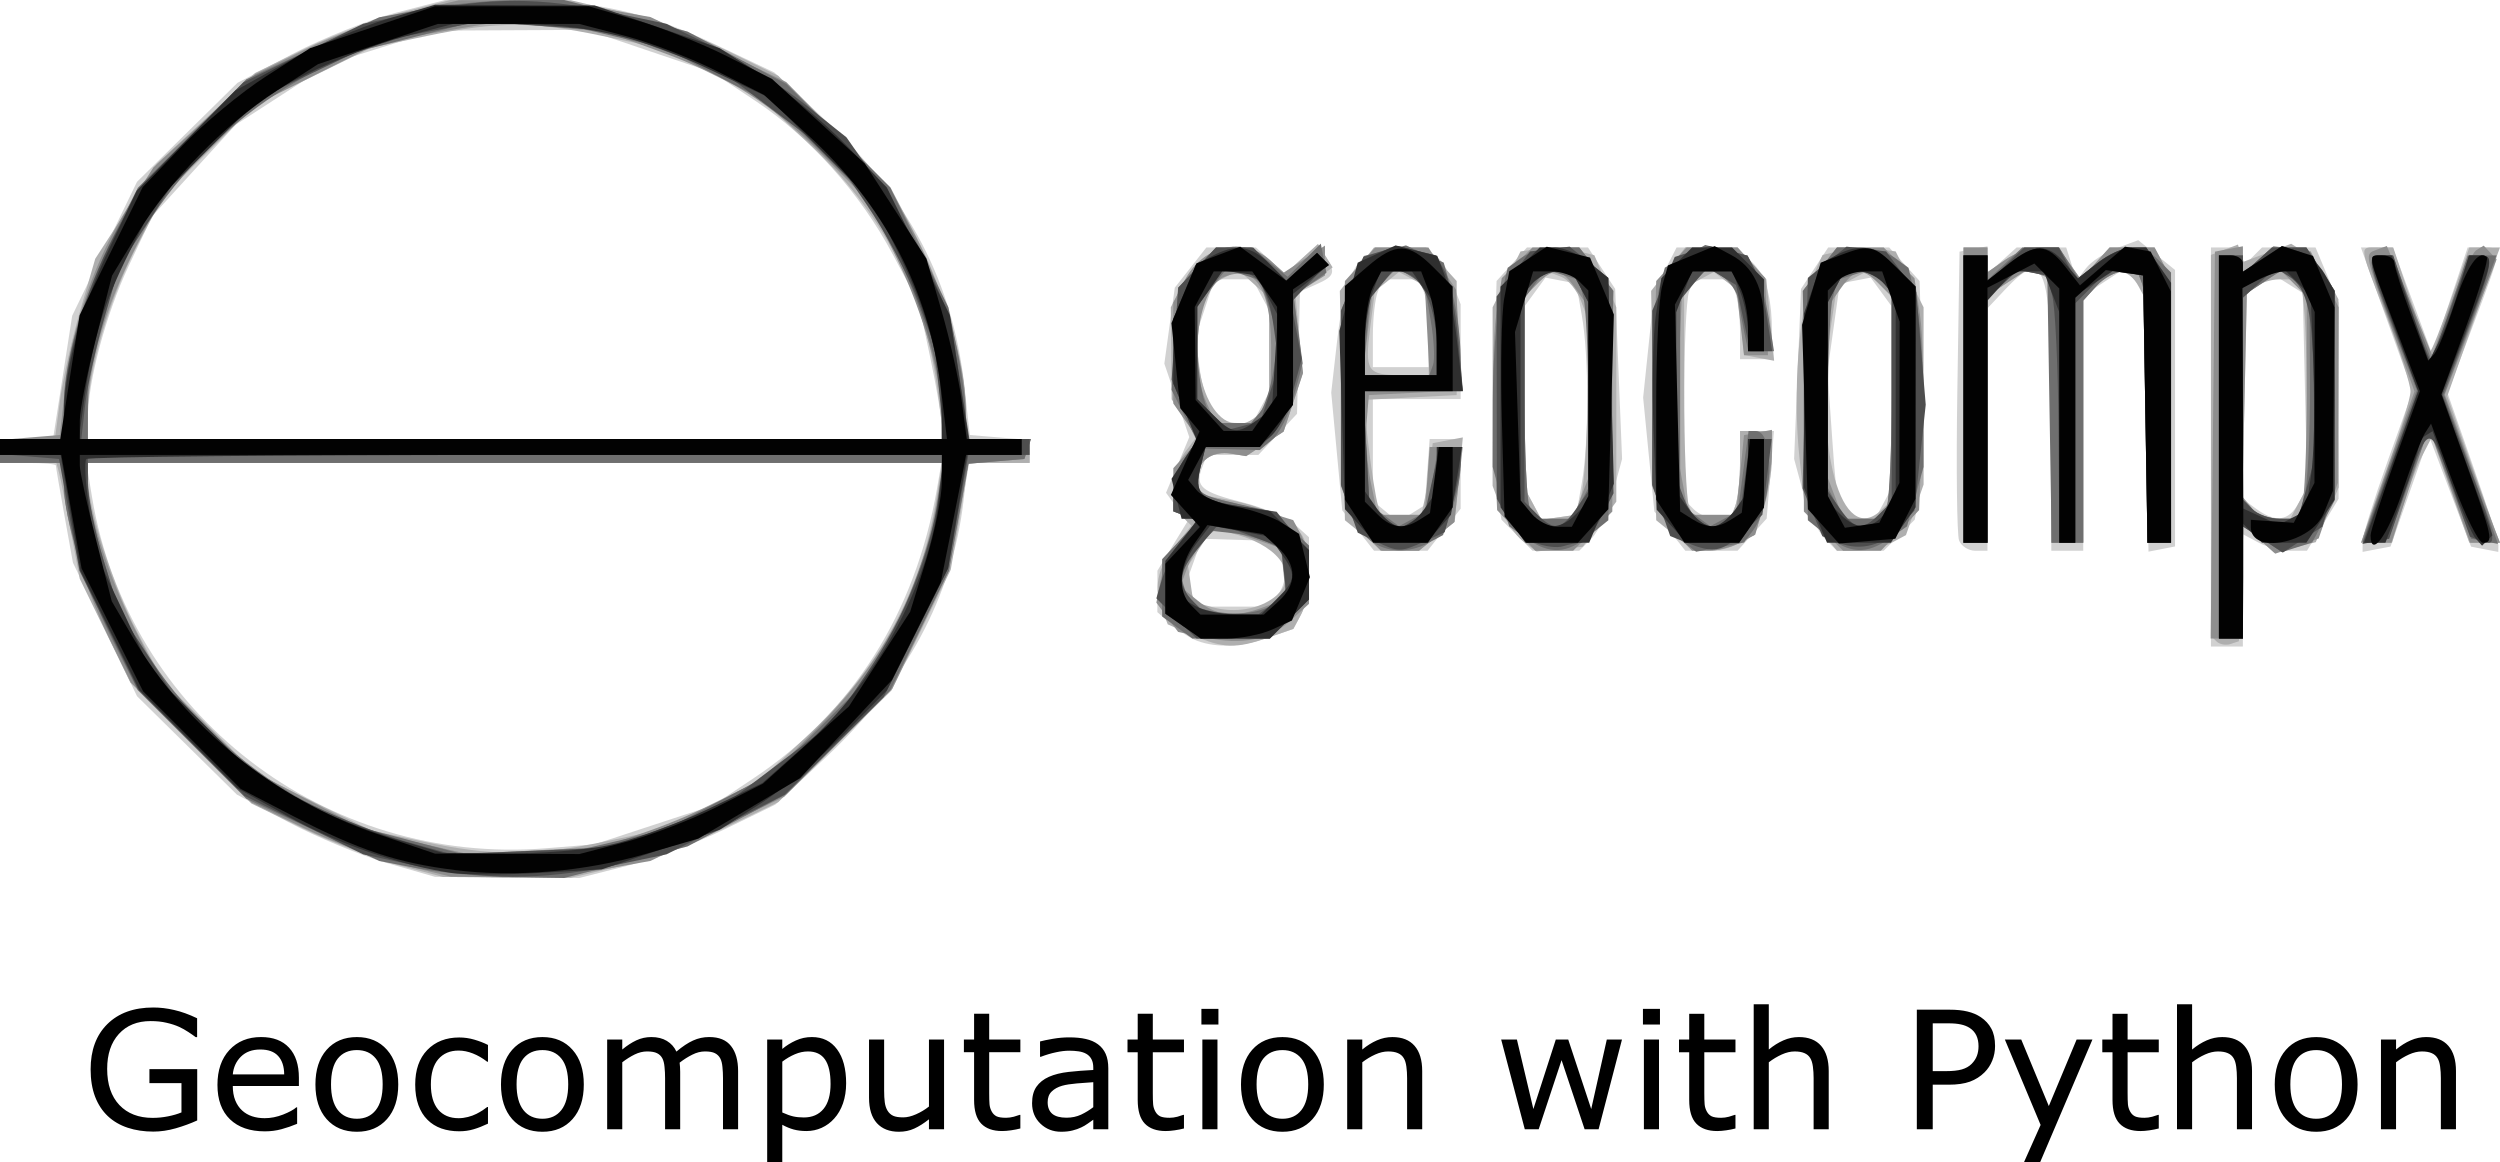 <?xml version="1.0" encoding="UTF-8" standalone="no"?>
<!-- Created with Inkscape (http://www.inkscape.org/) -->

<svg
   version="1.1"
   id="svg1"
   width="313.214"
   height="145.627"
   viewBox="0 0 313.214 145.627"
   sodipodi:docname="geocomp-python.svg"
   inkscape:version="1.3.2 (091e20e, 2023-11-25)"
   xmlns:inkscape="http://www.inkscape.org/namespaces/inkscape"
   xmlns:sodipodi="http://sodipodi.sourceforge.net/DTD/sodipodi-0.dtd"
   xmlns="http://www.w3.org/2000/svg"
   xmlns:svg="http://www.w3.org/2000/svg">
  <defs
     id="defs1" />
  <sodipodi:namedview
     id="namedview1"
     pagecolor="#ffffff"
     bordercolor="#666666"
     borderopacity="1.0"
     inkscape:showpageshadow="2"
     inkscape:pageopacity="0.0"
     inkscape:pagecheckerboard="0"
     inkscape:deskcolor="#d1d1d1"
     inkscape:zoom="1.4275405"
     inkscape:cx="151.30919"
     inkscape:cy="54.989684"
     inkscape:window-width="1184"
     inkscape:window-height="788"
     inkscape:window-x="797"
     inkscape:window-y="688"
     inkscape:window-maximized="0"
     inkscape:current-layer="g1" />
  <g
     inkscape:groupmode="layer"
     inkscape:label="Image"
     id="g1">
    <g
       id="g26">
      <path
         style="fill:#d1d1d1"
         d="m 48.5,108.13 c -3.3,-0.95 -8.885,-3.269 -12.412,-5.154 L 29.676,99.549 23.42,93.384 17.163,87.22 13.151,78.86 9.138,70.5 8.069,64.566 C 7.481,61.303 7,58.49 7,58.316 7,58.142 5.425,58 3.5,58 H 0 V 56.5 55 h 3.321 3.321 l 1.2,-7.72 1.2,-7.72 4.061,-8.39 4.061,-8.39 6.293,-6.2 6.293,-6.2 6.876,-3.605 C 40.406,4.793 46.265,2.457 49.644,1.585 L 55.789,0 h 8.056 c 10.503,0 17.019,1.418 25.912,5.638 l 7.257,3.444 6.416,6.002 c 10.467,9.791 15.964,20.336 17.403,33.38 L 121.5,54.5 l 3.75,0.31 3.75,0.31 V 56.56 58 h -3.861 -3.861 l -0.573,4.836 c -1.408,11.886 -7.196,22.651 -17.218,32.027 l -6.359,5.949 -6.314,3.073 c -3.473,1.69 -8.996,3.757 -12.274,4.594 L 72.58,110 63.54,109.929 54.5,109.858 Z m 33.391,-4.781 7.391,-2.43 5.109,-3.399 C 106.794,89.267 114.674,76.837 117.385,61.25 L 117.95,58 H 64.387 10.824 l 0.702,4.25 C 16.014,89.421 40.749,108.531 68.5,106.268 l 6,-0.489 z M 117.983,53.25 c -0.01,-0.963 -0.663,-4.796 -1.452,-8.52 l -1.435,-6.77 -3.249,-6.095 C 107.747,24.172 101.493,17.186 94.628,12.629 L 89.283,9.081 81.391,6.412 73.5,3.742 64,3.79 54.5,3.839 47.928,5.905 41.356,7.97 35.428,11.81 29.5,15.649 24.276,21.376 19.053,27.103 16.131,33.302 C 13.235,39.447 11,47.831 11,52.549 V 55 H 64.5 118 Z M 150,80.291 c -0.825,-0.303 -2.288,-1.238 -3.25,-2.076 l -1.75,-1.524 0.004,-2.595 0.004,-2.595 1.869,-3.064 1.869,-3.064 -1.33,-1.819 -1.33,-1.819 1.457,-3.486 1.457,-3.486 -1.562,-4.602 -1.562,-4.602 0.655,-4.76 0.655,-4.76 1.981,-2.519 L 151.145,31 h 3.099 3.099 l 1.829,1.655 1.829,1.655 2.061,-1.865 2.061,-1.865 0.924,1.46 c 1.332,2.106 1.195,2.547 -1.114,3.578 l -2.069,0.923 -0.181,7.651 L 162.5,51.843 160.076,54.421 157.651,57 h -3.219 -3.219 l -0.61,1.59 c -0.909,2.368 -0.114,3.044 5.129,4.362 2.622,0.659 5.554,1.909 6.517,2.778 l 1.75,1.58 v 3.911 c 0,2.151 -0.441,4.734 -0.979,5.74 l -0.979,1.829 -3.17,1.105 C 155.517,81.064 152.474,81.2 150,80.291 Z M 159.8,74.8 c 1.649,-1.649 1.504,-4.303 -0.318,-5.815 l -1.518,-1.26 -3.687,-0.112 -3.687,-0.112 -0.947,2.633 -0.947,2.633 0.621,1.617 L 149.937,76 H 154.269 158.6 Z M 157.965,51.066 159,49.131 V 44 38.869 L 157.965,36.934 156.93,35 h -2.387 -2.387 l -1.194,3.617 -1.194,3.617 0.526,3.923 C 150.907,50.727 152.499,53 155.087,53 h 1.842 z M 277,56 V 31 h 2 2 v 1.2 1.2 l 1.2,-1.2 1.2,-1.2 h 3.351 3.351 l 1.449,3.468 L 293,37.936 292.996,50.218 292.992,62.5 291.01,65.75 289.029,69 h -2.08 c -1.144,0 -2.951,-0.466 -4.015,-1.035 L 281,66.93 V 73.965 81 h -2 -2 z m 10.996,7.008 1.066,-1.992 L 288.781,48.865 288.5,36.714 286.75,35.612 285,34.51 l -1.75,1.102 -1.75,1.102 -0.282,12.883 -0.282,12.883 1.723,1.26 c 2.449,1.791 4.108,1.564 5.336,-0.732 z m -117.841,3.462 -1.99,-2.53 -0.691,-7.378 -0.691,-7.378 0.723,-6.342 c 1.084,-9.502 2.647,-11.811 7.994,-11.811 3.846,0 5.126,0.856 6.437,4.305 L 183,38.13 V 44.065 50 h -5.5 -5.5 v 6.378 6.378 l 1.584,1.314 1.584,1.314 1.666,-1.044 L 178.5,63.296 178.808,59.148 179.115,55 H 181.058 183 v 4.365 4.365 L 180.927,66.365 178.855,69 H 175.5 172.145 Z M 179,42.082 c 0,-2.155 -0.273,-4.63 -0.607,-5.5 L 177.786,35 H 175.5 173.214 l -0.607,1.582 C 172.273,37.452 172,39.927 172,42.082 V 46 h 3.5 3.5 z m 11.056,24.974 -1.944,-1.944 -0.645,-3.437 c -0.355,-1.89 -0.492,-8.619 -0.306,-14.954 L 187.5,35.204 189.405,33.102 191.31,31 h 3.822 3.822 l 1.702,2.598 1.702,2.598 0.433,10.652 0.433,10.652 -1.139,4.205 c -0.626,2.313 -1.834,4.9 -2.684,5.75 L 197.857,69 H 194.929 192 Z M 198.179,60.5 c 0.907,-5.14 0.906,-15.871 -0.002,-20.989 l -0.708,-3.989 -1.919,-0.37 -1.919,-0.37 -1.316,1.8 -1.316,1.8 v 11.375 11.375 l 1.068,1.995 1.068,1.995 2.169,-0.311 L 197.473,64.5 Z m 11.026,6.034 -1.94,-2.466 -0.702,-7.126 -0.702,-7.126 0.695,-6.657 0.695,-6.657 1.4,-2.75 1.4,-2.75 3.724,0.015 C 219.642,31.039 222,34.064 222,41.565 V 45 h -2 -2 v -3.418 c 0,-1.88 -0.273,-4.13 -0.607,-5 L 216.786,35 H 214.5 212.214 l -0.607,1.582 C 211.273,37.452 211,43.662 211,50.382 V 62.6 l 1.2,1.2 c 0.66,0.66 1.962,1.2 2.893,1.2 h 1.693 l 0.607,-1.582 C 217.727,62.548 218,60.073 218,57.918 V 54 h 2.124 2.124 l -0.455,5.485 -0.455,5.485 -1.824,2.015 L 217.69,69 h -3.272 -3.272 z m 19.393,0.921 c -0.85,-0.85 -2.057,-3.437 -2.684,-5.75 L 224.776,57.5 225.209,46.848 225.641,36.196 227.344,33.598 229.046,31 h 3.822 3.822 l 1.905,2.102 1.905,2.102 0.339,11.517 c 0.186,6.334 0.049,13.064 -0.306,14.954 l -0.645,3.437 -1.944,1.944 L 236,69 h -2.929 -2.929 z M 235.965,63.066 237,61.131 V 49.757 38.382 l -1.316,-1.8 -1.316,-1.8 -1.934,0.372 -1.934,0.372 -0.77,5.487 -0.77,5.487 0.589,8.457 C 230.215,64.515 230.382,65 233.024,65 h 1.906 z m 9.479,4.649 c -0.271,-0.707 -0.37,-9.139 -0.219,-18.737 L 245.5,31.526 l 1.75,-0.336 1.75,-0.336 v 1.728 1.728 L 250.829,32.655 252.657,31 h 3.104 3.104 l 0.657,2.069 0.657,2.069 1.161,-1.524 c 0.638,-0.838 2.374,-1.974 3.856,-2.524 l 2.695,-1 2.305,1.865 2.305,1.865 V 51.142 68.464 l -1.663,0.325 -1.663,0.325 -0.337,-16.509 -0.337,-16.509 -1.199,-1.197 -1.199,-1.197 L 263.551,35.374 261,37.046 V 53.023 69 h -2 -2 V 53.082 c 0,-20.048 -0.741,-22.18 -5.826,-16.767 L 249,38.629 V 53.814 69 h -1.531 c -0.842,0 -1.753,-0.578 -2.025,-1.285 z M 296,67.843 c 0,-0.717 1.411,-5.248 3.135,-10.069 l 3.135,-8.765 -2.796,-7.754 C 297.938,36.989 296.479,32.938 296.233,32.25 L 295.786,31 h 1.993 1.993 l 2.471,6.684 2.471,6.684 2.224,-6.684 L 309.163,31 h 1.918 c 2.468,0 2.48,-0.087 -1.26,9.822 l -3.179,8.422 3.193,9.128 c 1.756,5.02 3.187,9.498 3.179,9.951 L 313,69.147 l -1.706,-0.329 -1.706,-0.329 -2.622,-6.898 -2.622,-6.898 -2.422,6.892 -2.422,6.892 -1.75,0.334 -1.75,0.334 z"
         id="path32" />
      <path
         style="fill:#afafaf"
         d="m 50,108.417 c -3.025,-0.798 -8.425,-2.867 -12,-4.598 L 31.5,100.672 23.914,93.086 16.328,85.5 13.157,79 9.987,72.5 8.863,66.5 C 8.245,63.2 7.587,59.938 7.401,59.25 L 7.063,58 H 3.531 0 V 56.5 55 H 3.439 6.877 L 7.506,50.25 C 7.852,47.638 8.989,42.556 10.033,38.958 L 11.931,32.417 15.794,26.458 19.657,20.5 25.806,14.824 31.954,9.148 38.227,6.096 C 41.677,4.417 47.182,2.359 50.46,1.522 L 56.42,0 63.96,0.015 71.5,0.03 77.947,1.549 c 3.546,0.836 9.396,2.965 13,4.732 L 97.5,9.494 104.54,16.497 111.58,23.5 114.759,29.581 C 118.364,36.479 121,45.613 121,51.21 V 55 h 4 4 v 1.5 1.5 h -3.797 -3.797 l -1.146,6.693 -1.146,6.693 -3.709,7.557 -3.709,7.557 -7.098,7 -7.098,7 -6.755,3.263 c -3.715,1.795 -9.565,3.925 -13,4.735 L 71.5,109.97 l -8,-0.051 -8,-0.051 z m 25.5,-2.928 7,-1.476 6.273,-3.08 6.273,-3.08 5.891,-5.454 C 110.154,83.865 115.511,74.029 117.357,62.25 L 118.024,58 H 64.512 11 v 1.79 c 0,3.797 3.202,13.809 6.238,19.506 l 3.176,5.958 5.843,5.843 5.843,5.843 7.2,3.549 7.2,3.549 6.5,1.401 c 8.516,1.836 13.972,1.848 22.5,0.049 z M 117.533,49.417 C 115.954,36.78 110.633,26.579 100.936,17.601 L 95.046,12.148 88.773,9.067 82.5,5.987 75.5,4.511 C 66.706,2.656 62.308,2.655 53.5,4.504 l -7,1.47 -7.186,3.536 -7.186,3.536 -5.814,5.738 L 20.5,24.522 17.281,30.592 C 13.771,37.213 11,46.528 11,51.71 V 55 h 53.615 53.615 z m 31.867,30.155 -3.1,-1.35 -0.65,-1.693 c -1.129,-2.943 -0.714,-5.177 1.479,-7.966 l 2.129,-2.706 -1.129,-1.129 c -1.548,-1.548 -1.363,-5.835 0.349,-8.096 l 1.414,-1.867 -1.551,-2.367 -1.551,-2.367 -0.053,-5.766 -0.053,-5.766 1.62,-3.129 c 2.404,-4.642 7.366,-5.883 10.865,-2.716 L 161,34.31 l 2.061,-1.865 2.061,-1.865 0.92,1.46 0.92,1.46 -2.336,1.728 -2.336,1.728 0.471,4.905 0.471,4.905 -1.205,3.652 -1.205,3.652 -2.348,1.538 -2.348,1.538 -1.813,-0.299 C 151.804,56.435 150,57.759 150,60.014 v 1.896 l 3.75,0.679 c 4.88,0.884 8.85,2.927 9.629,4.956 0.934,2.434 0.747,7.351 -0.358,9.416 l -0.979,1.829 -3.17,1.105 c -4.026,1.403 -5.633,1.349 -9.472,-0.323 z M 159.75,74.755 c 3.08,-2.464 0.854,-6.148 -4.672,-7.733 l -3.116,-0.894 -1.558,2.378 -1.558,2.378 0.327,2.267 0.327,2.267 2.5,0.681 c 2.738,0.745 5.804,0.214 7.75,-1.343 z M 157.8,51.8 159,50.6 v -6.645 -6.645 l -1.917,-1.735 -1.917,-1.735 -2.04,1.092 -2.04,1.092 -0.665,3.544 C 148.715,48.664 153.313,56.287 157.8,51.8 Z M 277.688,80.354 277,79.667 V 55.802 31.937 l 1.69,-0.649 1.69,-0.649 0.358,1.075 0.358,1.075 2.977,-1.124 2.977,-1.124 1.725,1.077 c 0.949,0.592 2.28,2.158 2.96,3.479 l 1.235,2.402 0.015,11.782 0.015,11.782 -1.434,3.432 -1.434,3.432 -2.606,0.654 -2.606,0.654 -1.914,-1.732 -1.914,-1.732 -0.296,7.283 -0.296,7.283 -1.062,0.351 c -0.584,0.193 -1.372,0.041 -1.75,-0.337 z M 287.965,63.066 289,61.131 V 49.648 c 0,-6.316 -0.273,-12.196 -0.607,-13.066 L 287.786,35 h -2.193 C 284.387,35 282.86,35.54 282.2,36.2 L 281,37.4 V 50 62.6 l 1.2,1.2 c 0.66,0.66 1.994,1.2 2.965,1.2 h 1.765 z M 170.861,67.091 168.5,65.181 168.18,50.815 167.86,36.448 170.002,33.724 172.145,31 h 3.272 3.272 l 1.905,2.104 1.905,2.104 V 42.354 49.5 l -5.859,0.303 -5.859,0.303 0.668,5.697 c 0.367,3.133 0.897,6.484 1.176,7.447 l 0.508,1.75 h 2.414 2.414 l 0.489,-2.25 c 0.269,-1.238 0.615,-3.37 0.769,-4.74 l 0.28,-2.49 1.887,-0.36 1.887,-0.36 -0.508,5.286 -0.508,5.286 -2.24,1.814 L 177.778,69 H 175.5 173.222 Z M 179,41.535 v -5.465 l -1.862,-0.996 -1.862,-0.996 -1.517,1.211 L 172.242,36.5 171.658,41.12 C 170.971,46.558 171.272,47 175.667,47 H 179 Z m 11.795,26.259 c -0.938,-0.712 -2.175,-2.561 -2.75,-4.109 L 187,60.87 187.002,49.685 187.003,38.5 188.752,35 190.5,31.5 l 2.352,-0.333 c 1.293,-0.183 3.374,-0.076 4.623,0.237 l 2.272,0.57 1.377,3.263 L 202.5,38.5 V 50.677 62.854 L 200.401,65.677 198.302,68.5 195.401,68.794 192.5,69.088 Z M 198.109,62 c 0.38,-1.375 0.736,-6.858 0.791,-12.185 L 199,40.13 198.077,37.701 c -0.508,-1.336 -1.62,-2.696 -2.471,-3.023 l -1.548,-0.594 -1.529,1.529 L 191,37.143 V 49.137 61.131 l 1.068,1.995 1.068,1.995 2.141,-0.311 L 197.418,64.5 Z M 209.861,67.091 207.5,65.181 207.18,50.815 206.86,36.448 209.002,33.724 211.145,31 h 3.272 3.272 l 1.801,1.99 1.801,1.99 0.491,5.11 0.491,5.11 -1.887,-0.358 L 218.5,44.483 218.199,40.492 217.898,36.5 216.311,35.289 214.724,34.077 212.862,35.074 211,36.07 v 12.883 c 0,7.086 0.273,13.595 0.607,14.465 L 212.214,65 h 2.286 2.286 l 0.607,-1.582 C 217.727,62.548 218,60.073 218,57.918 V 54 h 2 2 v 3.351 c 0,1.843 -0.497,4.777 -1.105,6.521 l -1.105,3.17 -1.829,0.979 c -2.784,1.49 -5.491,1.179 -8.1,-0.93 z m 18.287,-0.63 -1.997,-2.539 -0.708,-6.611 c -0.854,-7.972 -0.058,-18.868 1.652,-22.621 l 1.248,-2.738 2.227,-0.559 c 1.225,-0.307 3.285,-0.409 4.579,-0.226 L 237.5,31.5 l 1.748,3.5 1.748,3.5 0.002,11.101 0.002,11.101 -1.105,3.17 -1.105,3.17 -1.829,0.979 C 235.955,68.559 234.01,69 232.638,69 h -2.493 z M 235.8,63.8 237,62.6 V 49.871 37.143 l -1.569,-1.569 -1.569,-1.569 -1.87,1.001 -1.87,1.001 -0.681,4.542 C 227.135,55.925 230.687,68.913 235.8,63.8 Z M 246,49.5 V 31 h 1.5 1.5 v 1.557 1.557 l 2.223,-1.557 C 252.445,31.701 254.444,31 255.666,31 h 2.221 l 1.401,2.001 1.401,2.001 1.81,-2.001 L 264.31,31 h 2.81 2.81 l 1.035,1.934 L 272,34.869 V 51.434 68 H 270.5 269 V 52.934 37.869 l -1.035,-1.934 c -1.299,-2.428 -3.175,-2.465 -5.31,-0.106 L 261,37.657 V 52.829 68 h -2 -2 V 51.469 34.937 l -1.508,-0.579 -1.508,-0.579 -2.492,1.633 L 249,37.046 V 52.523 68 h -1.5 -1.5 z m 50,18.029 c 0,-0.259 1.35,-4.17 3,-8.691 1.65,-4.521 3,-8.932 3,-9.802 0,-0.87 -1.35,-5.087 -3,-9.372 C 295.448,30.438 295.518,31 297.918,31 h 1.918 L 302,37.5 c 1.19,3.575 2.302,6.5 2.472,6.5 0.17,0 1.341,-2.925 2.603,-6.5 l 2.295,-6.5 h 1.922 1.922 l -0.462,1.25 c -0.254,0.688 -1.74,4.88 -3.301,9.317 l -2.84,8.067 2.746,7.735 c 1.51,4.254 2.996,8.386 3.301,9.183 L 313.214,68 h -1.922 -1.922 l -2.34,-6.628 -2.34,-6.628 -1.237,2.378 C 302.772,58.43 301.646,61.413 300.949,63.75 L 299.683,68 h -1.842 C 296.829,68 296,67.788 296,67.529 Z"
         id="path31" />
      <path
         style="fill:#8e8e8e"
         d="m 50.601,108.406 c -3.244,-0.785 -8.869,-2.877 -12.5,-4.65 L 31.5,100.534 23.943,93.017 16.387,85.5 13.634,79.869 C 10.576,73.612 8.03,64.956 8.012,60.75 L 8,58 H 4 0 V 56.56 55.121 L 3.75,54.81 7.5,54.5 8.166,48.464 C 9.011,40.809 12.031,32.186 16.074,25.885 l 3.156,-4.918 6.374,-5.84 6.374,-5.84 6.314,-3.108 C 41.764,4.468 47.507,2.385 51.053,1.549 L 57.5,0.03 63.566,0.015 c 3.336,-0.008 8.736,0.466 12,1.054 L 81.5,2.138 90,6.208 l 8.5,4.07 6.5,6.616 6.5,6.616 3.166,5.994 C 118.187,36.173 121,45.894 121,51.394 V 55 h 4.083 4.083 l -0.411,1.25 -0.411,1.25 -3.509,0.301 -3.509,0.301 -1.225,6.699 -1.225,6.699 -3.543,7.389 -3.543,7.389 -6.773,6.773 -6.773,6.773 -8.372,4.019 -8.372,4.019 -5.934,1.069 c -3.264,0.588 -8.889,1.031 -12.5,0.986 L 56.5,109.833 Z m 30.692,-4.309 c 3.186,-1.11 8.009,-3.225 10.717,-4.699 l 4.925,-2.68 5.577,-5.645 C 110.894,82.586 115.661,73.409 117.482,62.25 L 118.176,58 H 64.588 11 l 0.012,2.25 c 0.021,3.941 2.589,12.051 5.868,18.529 l 3.178,6.279 5.724,5.721 5.724,5.721 7.273,3.818 7.273,3.818 6.224,1.419 6.224,1.419 8.5,-0.429 8.5,-0.429 z M 118,52.549 c 0,-5.063 -2.295,-13.281 -5.613,-20.103 l -3.431,-7.054 -5.728,-5.79 C 96.654,12.958 91.408,9.626 82.334,6.332 L 75.929,4.007 69.168,3.379 62.407,2.751 55.106,3.982 l -7.301,1.231 -7.98,3.994 -7.98,3.994 -5.79,5.666 -5.79,5.666 -3.281,6.483 C 13.209,38.473 11.029,45.861 11.012,51.25 L 11,55 H 64.5 118 Z m 33.049,27.338 -3.451,-0.717 -1.361,-1.835 -1.361,-1.835 0.577,-2.952 c 0.318,-1.624 1.495,-3.929 2.616,-5.122 L 150.108,65.256 148.554,64.659 147,64.063 v -2.703 -2.703 l 1.6,-1.768 1.6,-1.768 -1.6,-2.284 L 147,50.555 V 44.228 37.901 l 1.463,-2.829 c 2.225,-4.303 7.306,-5.495 10.624,-2.493 l 1.744,1.578 2.585,-1.693 L 166,30.77 v 1.874 1.874 l -1.955,1.221 -1.955,1.221 0.578,4.882 0.578,4.882 -1.212,3.673 -1.212,3.673 -2.348,1.538 -2.348,1.538 -1.813,-0.299 C 151.794,56.434 150,57.761 150,60.04 v 1.922 l 2.75,0.609 c 1.512,0.335 4.216,1.054 6.008,1.599 l 3.258,0.99 0.992,1.854 C 163.553,68.034 164,70.395 164,72.26 v 3.391 l -2.25,2.047 c -2.71,2.466 -6.067,3.152 -10.701,2.189 z m 7.449,-3.887 2.628,-0.999 -0.313,-3.156 -0.313,-3.156 -3.899,-1.343 -3.899,-1.343 -1.456,1.208 c -0.801,0.664 -1.888,2.346 -2.417,3.737 l -0.961,2.529 2.176,1.762 c 2.474,2.003 4.67,2.201 8.453,0.763 z m -0.545,-24.444 1.198,-1.443 0.099,-5.307 c 0.157,-8.411 -1.738,-11.708 -5.827,-10.139 -3.253,1.248 -4.601,10.653 -2.263,15.785 L 152.321,53 h 2.217 2.217 z M 277.232,55.763 277.5,31.526 279.25,31.19 281,30.853 v 1.728 1.728 l 1.918,-1.735 1.918,-1.735 2.332,0.33 L 289.5,31.5 l 1.748,3.5 1.748,3.5 -0.055,11 -0.055,11 -1.194,3.479 -1.194,3.479 -2.72,0.954 -2.72,0.954 -2.03,-1.837 L 281,65.69 V 72.845 80 h -2.018 -2.018 z m 11.161,7.655 C 288.727,62.548 289,56.28 289,49.49 V 37.143 l -1.616,-1.616 -1.616,-1.616 -2.134,1.415 -2.134,1.415 -0.281,12.741 -0.281,12.741 1.153,1.389 L 283.245,65 h 2.271 2.271 z m -117.368,3.607 c -2.857,-2.857 -3.231,-5.388 -2.859,-19.325 L 168.5,35.204 170.405,33.102 172.31,31 h 3.322 3.322 l 1.735,2.648 1.735,2.648 0.401,6.299 0.401,6.299 -5.863,0.303 L 171.5,49.5 171.209,53 c -0.16,1.925 0.085,5.3 0.545,7.5 l 0.836,4 h 2.955 2.955 l 0.307,-4.25 0.307,-4.25 h 2.073 2.073 l -0.531,4.711 -0.531,4.711 -2.21,1.789 L 177.778,69 H 175.389 173 Z M 178.8,41.354 178.5,35.707 l -1.731,-1.087 -1.731,-1.087 -1.543,1.543 -1.543,1.543 -0.615,5.19 L 170.721,47 h 4.189 4.189 z m 11.158,25.102 -2.391,-2.545 -0.399,-9.941 c -0.22,-5.467 -0.09,-12.005 0.289,-14.527 l 0.688,-4.587 1.928,-1.928 L 192,31 h 2.927 2.927 l 2.073,2.635 L 202,36.27 V 50.18 64.091 L 199.545,66.545 197.091,69 h -2.371 -2.371 z M 198.025,62.435 199,59.87 V 49.157 38.445 l -1.557,-2.223 c -1.845,-2.635 -2.765,-2.758 -4.872,-0.651 L 191,37.143 v 12.347 c 0,6.791 0.273,13.059 0.607,13.929 L 192.214,65 h 2.418 2.418 z m 12.001,4.591 c -2.857,-2.857 -3.231,-5.388 -2.859,-19.325 L 207.5,35.204 209.405,33.102 211.31,31 h 3.19 3.19 l 1.736,1.918 1.736,1.918 0.169,4.832 L 221.5,44.5 h -1.5 -1.5 l -0.5,-4.398 -0.5,-4.398 -1.731,-1.085 -1.731,-1.085 -1.654,1.654 -1.654,1.654 -0.423,9.329 -0.423,9.329 0.835,4.5 0.835,4.5 h 2.972 2.972 l 0.5,-4.991 0.5,-4.991 1.75,-0.332 1.75,-0.332 -0.006,2.823 c -0.003,1.553 -0.473,4.506 -1.044,6.562 l -1.038,3.738 -1.891,1.012 C 216.982,68.545 215.202,69 214.066,69 H 212 Z M 228.455,66.545 226,64.091 V 50.18 36.27 L 228.073,33.635 230.145,31 H 233.073 236 l 1.928,1.928 1.928,1.928 0.688,4.587 c 0.378,2.523 0.508,9.06 0.289,14.527 l -0.399,9.941 -2.391,2.545 L 235.651,69 h -2.371 -2.371 z m 7.938,-3.127 C 236.727,62.548 237,56.28 237,49.49 V 37.143 l -1.571,-1.571 c -2.106,-2.106 -3.027,-1.983 -4.872,0.651 L 229,38.445 V 49.157 59.87 L 229.975,62.435 230.951,65 h 2.418 2.418 z M 246,49.5 V 31 h 1.5 1.5 v 1.557 1.557 l 2.223,-1.557 C 252.445,31.701 254.444,31 255.666,31 h 2.221 l 1.401,2.001 1.401,2.001 1.81,-2.001 L 264.31,31 h 2.81 2.81 l 1.035,1.934 L 272,34.869 V 51.434 68 H 270.5 269 V 52.582 c 0,-8.48 -0.273,-16.13 -0.607,-17 L 267.786,34 H 266.048 c -0.956,0 -2.483,0.823 -3.393,1.829 L 261,37.657 V 52.829 68 h -2 -2 V 51.469 34.937 l -1.508,-0.579 -1.508,-0.579 -2.492,1.633 L 249,37.046 V 52.523 68 h -1.5 -1.5 z m 50.248,17.25 c 0.254,-0.688 1.765,-4.953 3.357,-9.479 L 302.5,49.041 299.687,41.271 c -3.494,-9.651 -3.45,-9.424 -1.92,-9.985 l 1.267,-0.464 2.041,4.839 c 1.123,2.661 2.399,5.739 2.836,6.839 l 0.795,2 2.292,-6.281 c 1.261,-3.454 2.716,-6.543 3.234,-6.863 l 0.942,-0.582 0.808,0.863 0.808,0.863 -3.246,8.467 -3.246,8.467 2.768,7.533 c 1.522,4.143 3.078,8.321 3.458,9.283 l 0.69,1.75 h -1.868 -1.868 l -2.597,-7.25 -2.597,-7.25 -2.339,7.25 -2.339,7.25 h -1.91 -1.91 z"
         id="path30" />
      <path
         style="fill:#6f6f6f"
         d="m 52.513,108.825 -4.987,-0.951 -8.336,-3.906 -8.336,-3.906 -6.793,-6.793 -6.793,-6.793 -3.022,-5.988 C 10.76,73.578 8,64.889 8,60.818 V 58 H 4 0 V 56.5 55 h 4 4 v -4.318 c 0,-5.462 2.366,-13.48 6.247,-21.169 l 3.022,-5.988 6.793,-6.793 L 30.855,9.938 39.177,6.053 47.5,2.168 53.434,1.084 C 56.697,0.488 61.913,0 65.024,0 h 5.656 l 7.724,1.975 7.724,1.975 6.186,3.275 L 98.5,10.5 l 6.518,6.5 6.518,6.5 3.641,7.5 3.641,7.5 1.091,5.299 c 0.6,2.915 1.091,6.627 1.091,8.25 V 55 h 4.083 4.083 l -0.411,1.25 -0.411,1.25 -3.509,0.301 -3.509,0.301 -1.219,6.699 L 118.889,71.5 115.212,79 111.535,86.5 105.018,93 98.5,99.5 l -6.186,3.275 -6.186,3.275 -7.724,1.975 L 70.68,110 64.09,109.888 c -3.625,-0.061 -8.834,-0.54 -11.577,-1.063 z m 24.384,-3.363 6.397,-1.508 6.946,-3.65 6.946,-3.65 5.701,-5.701 5.701,-5.701 3.176,-5.958 C 114.798,73.599 118,63.587 118,59.79 V 58 H 64.5 11 v 2.895 c 0,1.592 0.904,5.822 2.009,9.4 l 2.009,6.505 4.054,6.071 c 4.678,7.005 11.02,12.892 18.503,17.173 l 5.247,3.002 7.339,1.922 7.339,1.922 6.5,0.04 6.5,0.04 z M 118,51.71 c 0,-5.172 -2.77,-14.498 -6.238,-21.006 L 108.586,24.746 102.885,19.045 97.185,13.345 90.239,9.695 83.294,6.045 76.897,4.537 70.5,3.03 64.41,3.015 58.32,3 50.557,4.985 42.795,6.971 37.561,9.965 C 30.092,14.238 23.747,20.129 19.072,27.13 L 15.019,33.2 13.009,39.705 11,46.211 V 50.605 55 H 64.5 118 Z M 147.491,78.617 145.6,77.234 v -3.59 -3.59 l 2.254,-2.4 2.254,-2.4 L 148.554,64.659 147,64.063 v -2.309 c 0,-1.27 0.665,-3.259 1.479,-4.42 l 1.479,-2.111 -1.59,-3.188 -1.59,-3.188 0.407,-6.391 0.407,-6.391 2.379,-2.532 L 152.349,31 h 2.215 2.215 l 2.271,1.839 2.271,1.839 2.078,-2.078 2.078,-2.078 0.353,1.831 0.353,1.831 -2.067,1.447 -2.067,1.447 0.579,4.221 0.579,4.221 -1.11,4.123 c -0.611,2.268 -1.822,4.714 -2.691,5.435 l -1.581,1.312 -3.417,-0.097 -3.417,-0.097 -0.614,2.448 c -0.769,3.064 -0.504,3.313 4.798,4.504 l 4.328,0.972 2.25,2.113 2.25,2.113 v 3.371 3.371 L 161.545,77.545 159.091,80 h -4.854 -4.854 z M 159.066,75.965 161,74.93 V 72 69.07 l -1.807,-0.967 c -0.994,-0.532 -3.07,-1.11 -4.613,-1.285 L 151.774,66.5 l -1.992,2.63 -1.992,2.63 0.653,2.056 0.653,2.056 1.703,0.448 c 3.137,0.826 6.318,0.689 8.269,-0.355 z m -1.232,-24.264 c 0.593,-0.715 1.373,-3.144 1.734,-5.397 l 0.655,-4.098 -1.173,-3.555 -1.173,-3.555 -2.126,-0.675 -2.126,-0.675 -1.812,2.238 L 150,38.222 v 4.824 c 0,2.653 0.439,5.978 0.975,7.389 L 151.951,53 h 2.402 2.402 z M 278,56 V 32 h 1.5 1.5 v 1.155 1.155 L 282.829,32.655 284.657,31 h 2.148 2.148 l 1.773,2.706 1.773,2.706 v 13.143 13.143 l -1.41,2.635 -1.41,2.635 -1.889,0.599 -1.889,0.599 -2.451,-1.606 L 281,65.954 V 72.977 80 h -1.5 -1.5 z m 10.709,6.25 c 0.411,-1.512 0.724,-7.829 0.696,-14.037 l -0.051,-11.287 -1.617,-1.617 -1.617,-1.617 -2.56,1.677 L 281,37.046 V 49.823 62.6 l 1.2,1.2 c 0.66,0.66 2.226,1.2 3.481,1.2 h 2.281 z m -116.973,5.5 c -0.905,-0.688 -2.116,-2.517 -2.691,-4.065 L 168,60.87 V 49.903 38.936 l 1.434,-3.432 1.434,-3.432 2.64,-0.663 2.64,-0.663 2.366,1.078 2.366,1.078 1.055,3.799 c 0.58,2.089 1.057,5.712 1.061,8.049 L 183,49 h -6.113 -6.113 l 0.402,7.109 0.402,7.109 1.849,1.352 1.849,1.352 1.772,-0.948 1.772,-0.948 0.678,-4.013 L 180.176,56 H 181.588 183 v 2.351 c 0,1.293 -0.497,3.777 -1.105,5.521 l -1.105,3.17 -1.829,0.979 c -2.491,1.333 -5.248,1.229 -7.224,-0.271 z m 7.795,-22 c 0.258,-0.688 0.127,-3.229 -0.292,-5.647 l -0.76,-4.397 -1.721,-1.086 -1.721,-1.086 -1.658,1.658 -1.658,1.658 -0.488,5.075 L 170.746,47 h 4.159 4.159 z m 11.73,21.721 -2.184,-1.529 -1.033,-3.721 L 187.011,58.5 187.029,50 c 0.01,-4.675 0.433,-10.288 0.939,-12.473 l 0.921,-3.973 1.746,-1.277 C 191.597,31.575 193.614,31 195.119,31 h 2.736 l 2.143,2.724 2.143,2.724 -0.32,14.367 -0.32,14.367 -2.361,1.909 c -2.854,2.308 -4.978,2.411 -7.878,0.38 z M 197.965,63.066 199,61.131 198.986,50.316 c -0.008,-5.949 -0.281,-11.813 -0.608,-13.033 l -0.594,-2.217 -2.066,-0.656 -2.066,-0.656 -1.326,1.814 -1.326,1.814 v 12.227 c 0,6.725 0.273,12.939 0.607,13.809 L 192.214,65 h 2.358 2.358 z m 12.83,4.746 c -0.938,-0.722 -2.175,-2.579 -2.75,-4.127 L 207,60.87 207.1,49.685 c 0.055,-6.152 0.411,-12.303 0.792,-13.67 l 0.692,-2.485 2.528,-1.419 2.528,-1.419 2.652,0.666 2.652,0.666 0.997,1.863 c 0.548,1.025 1.294,3.719 1.657,5.988 L 222.256,44 h -1.609 -1.609 l -0.48,-2.25 c -0.264,-1.238 -0.61,-3.102 -0.769,-4.143 -0.159,-1.041 -1.068,-2.383 -2.02,-2.983 l -1.731,-1.09 -1.769,1.771 -1.769,1.771 v 13.044 13.044 l 1.888,1.38 1.888,1.38 1.728,-0.925 1.728,-0.925 0.668,-5.036 L 219.069,54 h 0.907 c 2.421,0 2.179,9.078 -0.332,12.441 l -1.143,1.532 -3,0.576 -3,0.576 z M 228.861,67.091 226.5,65.181 226.18,50.815 225.86,36.448 228.002,33.724 230.145,31 h 2.736 c 1.505,0 3.522,0.575 4.482,1.277 l 1.746,1.277 0.921,3.973 C 240.538,39.712 240.961,45.325 240.971,50 l 0.018,8.5 -1.033,3.721 -1.033,3.721 -2.184,1.529 c -2.9,2.031 -5.024,1.929 -7.878,-0.38 z m 7.532,-3.672 C 236.727,62.548 237,56.078 237,49.041 V 36.245 l -1.452,-1.205 -1.452,-1.205 -1.94,0.616 -1.94,0.616 -0.594,2.217 c -0.327,1.219 -0.6,7.084 -0.608,13.033 L 229,61.131 230.035,63.066 231.07,65 h 2.358 2.358 z M 246,50 V 32 h 1.5 1.5 v 1.539 1.539 L 251.189,33.039 253.377,31 h 2.303 2.303 l 1.2,1.922 1.2,1.922 2.443,-1.922 c 2.965,-2.332 5.503,-2.449 7.602,-0.35 L 272,34.143 V 51.071 68 H 270.5 269 V 52.582 c 0,-8.48 -0.273,-16.13 -0.607,-17 L 267.786,34 H 266.048 c -0.956,0 -2.483,0.823 -3.393,1.829 L 261,37.657 V 52.829 68 h -1.976 -1.976 L 256.774,51.263 256.5,34.526 254.676,34.175 252.851,33.825 250.926,35.567 249,37.31 V 52.655 68 h -1.5 -1.5 z m 50.014,17.823 c 0.008,-0.178 1.536,-4.506 3.395,-9.618 l 3.381,-9.294 -2.895,-7.519 C 296.599,32.831 296.465,32 298.386,32 h 1.386 l 2.471,6.684 2.471,6.684 2.224,-6.684 L 309.163,32 h 1.809 1.809 l -3.287,8.736 -3.287,8.736 3.379,9.334 3.379,9.334 -1.688,-0.325 -1.688,-0.325 -2.623,-6.9 -2.623,-6.9 -2.55,6.905 -2.55,6.905 -1.621,0.323 c -0.891,0.178 -1.614,0.178 -1.607,0 z"
         id="path29" />
      <path
         style="fill:#4e4e4e"
         d="M 52,108.44 45.5,107.039 38.074,103.378 30.648,99.717 23.966,93.034 17.283,86.352 13.62,78.926 9.956,71.5 8.674,64.5 7.393,57.5 3.697,57.19 0,56.879 V 55.94 55 H 4 8 V 51.21 C 8,45.565 10.651,36.44 14.281,29.587 L 17.5,23.511 24,16.912 30.5,10.314 38,6.644 l 7.5,-3.67 7,-1.47 c 8.856,-1.859 15.16,-1.858 24,0.007 l 7,1.476 6.114,3.002 c 3.363,1.651 8.436,4.851 11.274,7.11 l 5.16,4.108 4.307,6.146 c 2.369,3.38 5.299,8.516 6.511,11.412 l 2.204,5.266 1.191,7.484 1.191,7.484 H 125.225 129 v 1 1 h -3.84 -3.84 l -1.269,7.102 -1.269,7.102 -4.042,8.076 -4.042,8.076 -6.2,6.109 -6.2,6.109 -7.399,3.732 -7.399,3.732 -7,1.463 c -8.588,1.795 -15.97,1.776 -24.5,-0.062 z m 31.56,-4.888 7.06,-2.643 L 97.511,95.705 104.403,90.5 108.596,84.34 c 4.84,-7.11 8.024,-14.996 8.987,-22.256 L 118.258,57 H 64.629 11 v 3.395 c 0,1.867 0.893,6.287 1.985,9.822 l 1.985,6.427 3.835,5.928 3.835,5.928 5.265,4.729 5.265,4.729 6.165,3.004 c 3.391,1.652 8.64,3.687 11.665,4.522 l 5.5,1.518 10,-0.404 10,-0.404 z m 34.11,-54.443 -0.616,-5.891 -2.132,-5.699 C 113.748,34.384 110.902,29.048 108.596,25.66 L 104.403,19.5 97.511,14.295 90.619,9.091 83.577,6.48 76.534,3.87 68.336,3.291 60.138,2.713 53.819,3.933 47.5,5.154 40.393,8.546 33.285,11.938 27.963,16.719 22.64,21.5 l -3.854,5.958 -3.854,5.958 -1.89,6.542 C 12.001,43.556 10.934,48.413 10.67,50.75 L 10.19,55 h 54.047 54.047 z m 29.723,28.374 -2.517,-2.517 0.646,-2.233 c 0.356,-1.228 1.491,-3.429 2.524,-4.891 L 149.923,65.185 148.462,64.624 147,64.063 v -2.309 c 0,-1.27 0.67,-3.266 1.489,-4.435 l 1.489,-2.126 -1.594,-3.814 -1.594,-3.814 0.417,-5.768 0.417,-5.768 2.361,-2.514 L 152.349,31 H 154.674 157 l 2.081,2.081 2.081,2.081 1.925,-1.742 1.925,-1.742 0.664,0.664 0.664,0.664 -2.292,2.44 -2.292,2.44 0.664,3.541 0.664,3.541 -1.069,3.97 c -0.588,2.183 -1.764,4.665 -2.614,5.515 L 157.857,56 h -3.41 -3.41 l -0.613,2.443 c -0.864,3.443 -0.068,4.233 5.035,4.999 l 4.485,0.673 2.028,2.578 L 164,69.27 v 2.911 2.911 L 161.545,77.545 159.091,80 H 154.5 149.909 Z m 12.002,-1.783 1.777,-1.299 -0.336,-2.915 -0.336,-2.915 -3.889,-1.474 -3.889,-1.474 -2.361,2.744 c -2.763,3.212 -2.951,4.899 -0.789,7.062 L 151.143,77 h 3.237 3.237 z m -0.319,-26.431 1.162,-3.52 -0.62,-4.524 C 158.912,36.08 157.564,34 154.934,34 h -1.821 L 151.557,36.223 150,38.445 V 44.223 50 l 1.926,1.926 1.926,1.926 2.031,-0.531 2.031,-0.531 z M 278,56 V 32 h 1.5 1.5 v 1.155 1.155 L 282.829,32.655 284.657,31 h 2.148 2.148 l 1.773,2.705 1.773,2.705 v 12.045 c 0,6.625 -0.345,13.277 -0.766,14.783 l -0.766,2.737 -2.484,1.628 L 286,69.23 283.5,67.592 281,65.954 V 72.977 80 h -1.5 -1.5 z m 10.947,5.25 1.041,-3.75 -0.094,-8.5 c -0.109,-9.804 -0.777,-12.892 -3.109,-14.363 l -1.669,-1.053 -2.059,1.863 L 281,37.31 V 49.955 62.6 l 1.2,1.2 c 0.66,0.66 2.214,1.2 3.453,1.2 h 2.253 z M 172.303,67.803 170.106,66.741 169.053,63.722 168,60.702 V 49.819 38.936 l 1.409,-3.372 1.409,-3.372 2.163,-0.687 2.163,-0.687 2.399,0.602 2.399,0.602 1.067,1.994 c 0.587,1.097 1.34,4.916 1.673,8.488 L 183.289,49 h -6.257 -6.257 l 0.395,6.997 0.395,6.997 1.736,1.736 1.736,1.736 1.731,-1.071 L 178.5,64.323 179.442,60.162 180.384,56 H 181.692 183 l -0.006,1.75 c -0.003,0.963 -0.454,3.366 -1.003,5.341 l -0.997,3.591 -2.544,1.159 c -2.982,1.359 -3.26,1.357 -6.147,-0.038 z M 180,43.565 c 0,-4.501 -1.556,-8.457 -3.641,-9.257 l -1.671,-0.641 -1.844,2.278 L 171,38.222 V 42.611 47 h 4.5 4.5 z m 12.315,24.429 c -1.202,-0.485 -2.768,-1.919 -3.482,-3.187 L 187.536,62.5 187.518,49.825 187.5,37.149 189.599,34.325 191.698,31.5 l 2.479,-0.3 2.479,-0.3 2.422,1.959 2.422,1.959 0.326,13.494 0.326,13.494 -1.601,3.097 C 199.669,66.606 198.547,68 198.056,68 c -0.491,0 -1.492,0.197 -2.224,0.437 -0.732,0.241 -2.315,0.041 -3.516,-0.444 z M 197.443,63.777 199,61.555 V 49.712 37.869 L 197.965,35.934 196.93,34 h -1.765 C 194.194,34 192.86,34.54 192.2,35.2 l -1.2,1.2 v 13.229 13.229 l 1.571,1.571 c 2.106,2.106 3.027,1.983 4.872,-0.651 z m 13.932,4.238 -2.125,-0.858 L 208.125,63.929 207,60.702 V 49.819 38.936 l 1.409,-3.372 1.409,-3.372 2.163,-0.687 2.163,-0.687 2.399,0.602 2.399,0.602 0.892,1.738 c 0.49,0.956 1.184,3.651 1.541,5.988 l 0.649,4.25 h -1.37 -1.37 L 218.392,39.854 217.5,35.708 215.687,34.604 213.875,33.5 211.937,35.861 210,38.222 v 10.824 10.824 l 0.985,2.591 c 0.542,1.425 1.702,2.866 2.578,3.202 l 1.593,0.611 1.499,-1.499 1.499,-1.499 0.555,-4.138 L 219.263,55 h 1.349 1.349 l -0.581,4.75 -0.581,4.75 -2.455,2.25 c -2.636,2.416 -3.659,2.602 -6.968,1.265 z m 19.034,0.003 -2.091,-0.836 -1.24,-2.995 -1.24,-2.995 0.331,-13.187 0.331,-13.187 2.422,-1.959 2.422,-1.959 2.479,0.3 2.479,0.3 1.89,2.543 1.89,2.543 0.592,7.057 0.592,7.057 -0.711,6.635 -0.711,6.635 -1.672,1.927 c -2.085,2.404 -5.037,3.21 -7.763,2.12 z M 235.429,64.429 237,62.857 V 49.629 36.4 l -1.2,-1.2 C 235.14,34.54 233.806,34 232.835,34 h -1.765 L 230.035,35.934 229,37.869 v 11.843 11.843 l 1.557,2.223 c 1.845,2.635 2.765,2.758 4.872,0.651 z M 246,50 V 32 h 1.5 1.5 v 1.674 1.674 L 251.314,33.174 253.629,31 h 2.15 2.15 l 1.087,2.032 1.087,2.032 2.583,-2.032 C 264.107,31.914 266.084,31 267.078,31 h 1.808 L 270.443,33.223 272,35.445 V 51.723 68 h -1.476 -1.476 L 268.774,51.25 268.5,34.5 l -2.189,-0.311 -2.188,-0.311 -2.062,2.061 L 260,38 v 15 15 h -1 -1 l -0.1,-14.25 c -0.055,-7.838 -0.412,-15.373 -0.794,-16.745 l -0.694,-2.495 -1.781,-0.343 -1.781,-0.343 -1.926,1.743 L 249,37.31 V 52.655 68 h -1.5 -1.5 z m 53.457,8.55 3.475,-9.6 -2.966,-7.702 C 296.566,32.419 296.496,32 298.418,32 h 1.418 L 302,38.5 c 1.19,3.575 2.302,6.5 2.472,6.5 0.17,0 1.341,-2.925 2.603,-6.5 l 2.295,-6.5 h 1.315 c 1.843,0 1.702,0.815 -1.674,9.665 L 306.023,49.5 l 3.362,9 c 3.48,9.317 3.596,10.09 1.385,9.242 l -1.316,-0.505 -2.351,-6.66 c -2.693,-7.629 -2.87,-7.606 -5.687,0.744 l -2.085,6.18 -1.675,0.325 -1.675,0.325 z"
         id="path28" />
      <path
         style="fill:#2f2f2f"
         d="m 56.5,109.363 c -6.548,-1.002 -14.309,-3.694 -20.403,-7.077 L 29.694,98.731 23.585,92.615 17.477,86.5 13.777,79 10.077,71.5 8.835,64.25 7.593,57 H 3.796 0 v -1 -1 h 4 4 v -2.951 c 0,-5.492 2.179,-13.517 5.663,-20.858 l 3.469,-7.309 6.184,-6.274 L 29.5,11.335 36,7.747 C 39.575,5.773 45.2,3.357 48.5,2.377 l 6,-1.782 10,0.044 10,0.044 7.828,2.677 7.828,2.677 5.449,3.486 c 2.997,1.917 7.713,5.846 10.48,8.731 l 5.03,5.245 3.946,8 3.946,8 1.175,7.75 1.175,7.75 H 124.679 128 v 1 1 h -3.41 -3.41 l -1.197,7.098 -1.197,7.098 -3.835,7.652 -3.835,7.652 -5.309,5.419 c -2.92,2.98 -7.636,6.909 -10.481,8.731 l -5.172,3.312 -7.387,2.48 -7.387,2.48 -7.941,0.45 C 63.073,109.62 58.15,109.616 56.5,109.363 Z m 19.701,-3.46 C 79.115,105.3 84.65,103.299 88.5,101.458 l 7,-3.348 5.141,-4.537 C 109.746,85.537 116.34,73.471 117.631,62.479 L 118.275,57 H 64.804 c -29.409,0 -53.702,0.231 -53.984,0.513 -0.282,0.282 -0.118,3.095 0.366,6.25 L 12.065,69.5 l 3.467,7.353 3.467,7.353 6.756,6.756 6.756,6.756 5.494,2.82 C 41.028,102.09 46.2,104.146 49.5,105.108 l 6,1.75 7.701,0.071 c 4.235,0.039 10.085,-0.422 13,-1.026 z M 117.976,51.25 C 117.938,45.501 116.196,39.149 112.696,32 l -3.182,-6.5 -6.618,-6.646 -6.618,-6.646 -7.389,-3.507 C 80.093,4.526 73.39,3 63.845,3 h -7.056 l -6.064,1.571 c -3.335,0.864 -8.795,2.95 -12.132,4.635 l -6.068,3.063 -6.628,6.628 -6.628,6.628 -3.035,6.013 C 13.001,37.941 11.581,42.599 10.53,50.25 L 9.877,55 H 63.939 118 Z M 148.223,78.443 146,76.887 V 73.578 70.27 L 148.073,67.635 150.145,65 h -1.054 -1.054 l -0.629,-2.507 -0.629,-2.507 1.588,-2.424 1.588,-2.424 -1.478,-3.537 L 147,48.064 V 44 39.936 l 1.415,-3.387 1.415,-3.387 2.019,-1.08 c 2.979,-1.595 4.903,-1.328 7.232,1.001 l 2.081,2.081 1.925,-1.742 1.925,-1.742 0.744,0.747 0.744,0.747 -2.25,1.824 -2.25,1.824 v 6.655 6.655 l -1.15,2.184 c -1.561,2.966 -2.79,3.651 -6.581,3.669 L 151.038,56 l -0.613,2.443 c -0.849,3.384 -0.092,4.194 4.621,4.948 l 4.09,0.654 2.432,2.432 L 164,68.909 V 72 75.091 L 161.545,77.545 159.091,80 h -4.323 -4.323 z M 160,75 c 2.392,-2.392 2.441,-2.925 0.524,-5.662 l -1.476,-2.107 -3.71,-0.696 -3.71,-0.696 -1.792,2.33 c -0.986,1.282 -1.802,3.32 -1.815,4.53 L 148,74.901 l 1.75,1.019 c 0.963,0.561 3.212,1.033 5,1.05 L 158,77 Z m -2.515,-22.366 1.868,-1.366 0.365,-5.884 0.365,-5.884 -1.317,-2.5 -1.317,-2.5 -2.128,-0.307 -2.128,-0.307 -1.597,2.279 L 150,38.445 V 44.223 50 l 2,2 c 2.367,2.367 3.014,2.441 5.485,0.634 z M 278,56 V 32 h 1.5 c 0.825,0 1.5,0.46 1.5,1.023 v 1.023 l 2.451,-1.606 2.451,-1.606 2.05,0.651 c 1.128,0.358 2.609,1.633 3.292,2.833 l 1.242,2.182 0.007,13.044 0.007,13.044 -1.773,2.706 L 288.954,68 H 286.177 283.4 l -1.2,-1.2 -1.2,-1.2 v 7.2 7.2 h -1.5 -1.5 z m 11.541,3.572 c 0.365,-2.432 0.505,-8.491 0.311,-13.463 l -0.352,-9.04 -1.713,-1.712 -1.713,-1.712 -2.537,1.156 L 281,35.957 v 13.869 13.869 l 2.25,1.028 2.25,1.028 1.689,-0.878 1.689,-0.878 z m -119.132,6.327 -1.901,-2.101 -0.355,-11.169 -0.355,-11.169 1.151,-4.275 1.151,-4.275 2.376,-1.082 2.376,-1.082 2.609,0.655 2.609,0.655 0.904,2.379 c 0.497,1.308 1.215,5.121 1.594,8.472 L 183.258,49 H 177.129 171 v 6.277 6.277 l 1.557,2.223 C 173.413,65 174.737,66 175.5,66 c 0.763,0 2.087,-1 2.943,-2.223 L 180,61.555 V 58.777 56 h 1.588 1.588 l -0.697,4.25 -0.697,4.25 -1.546,1.75 -1.546,1.75 H 175.5 172.31 Z M 180,42.723 V 38.445 L 178.443,36.223 176.887,34 h -1.968 -1.968 l -0.975,2.565 C 171.439,37.976 171,40.901 171,43.065 V 47 h 4.5 4.5 z M 189.557,65.777 188,63.555 V 49.732 35.909 L 190.455,33.455 192.909,31 h 1.935 c 1.064,0 2.997,0.86 4.295,1.911 l 2.361,1.911 0.345,12.893 0.345,12.893 -1.544,3.696 L 199.102,68 h -3.994 -3.994 z M 197.429,64.429 199,62.857 V 50.363 37.869 L 197.965,35.934 196.93,34 h -1.842 c -1.013,0 -2.46,0.744 -3.215,1.654 L 190.5,37.307 V 50 62.693 l 1.372,1.654 c 1.722,2.075 3.536,2.102 5.556,0.082 z m 12.009,1.502 -1.872,-2.069 -0.398,-9.916 c -0.219,-5.454 -0.089,-11.98 0.29,-14.503 l 0.688,-4.587 1.928,-1.928 L 212,31 h 2.5 2.5 l 2,2 2,2 v 4.5 4.5 h -1 -1 v -2.435 c 0,-1.339 -0.439,-3.589 -0.975,-5 L 217.049,34 H 214.5 211.951 L 210.975,36.565 210,39.13 v 11.212 11.212 l 1.557,2.223 C 212.413,65 213.737,66 214.5,66 c 0.763,0 2.087,-1 2.943,-2.223 L 219,61.555 V 58.277 55 h 1 1 v 4.277 4.277 L 219.443,65.777 217.887,68 h -3.288 -3.288 z M 227.449,64.532 226,61.064 V 50.181 39.298 l 1.105,-3.17 1.105,-3.17 1.829,-0.979 c 2.897,-1.55 4.868,-1.163 7.506,1.476 L 240,35.909 V 49.732 63.555 L 238.443,65.777 236.887,68 h -3.994 -3.994 z m 8.679,-0.185 1.372,-1.653 v -12.692 -12.692 l -1.372,-1.655 C 235.373,34.745 233.926,34 232.913,34 h -1.842 L 230.035,35.934 229,37.869 V 50.363 62.857 l 1.571,1.571 c 2.02,2.02 3.834,1.993 5.556,-0.081 z M 246,50 V 32 h 1.5 1.5 v 1.573 1.573 l 2.635,-2.073 c 3.28,-2.58 4.924,-2.611 7.045,-0.134 l 1.66,1.939 2.465,-1.939 C 264.161,31.873 266.084,31 267.078,31 h 1.808 L 270.443,33.223 272,35.445 V 51.723 68 h -1.476 -1.476 L 268.774,51.263 268.5,34.526 266.701,34.18 264.902,33.834 262.451,35.44 260,37.046 V 52.523 68 h -1 -1 V 53.565 39.13 L 257.025,36.565 256.05,34 h -1.87 -1.87 L 250.655,35.829 249,37.657 V 52.829 68 h -1.5 -1.5 z m 53.57,8.515 3.39,-9.485 -2.98,-8.083 C 296.532,31.595 296.608,32 298.315,32 h 1.315 l 2.34,6.628 2.34,6.628 1.237,-2.378 C 306.228,41.57 307.354,38.587 308.051,36.25 L 309.317,32 h 1.342 c 1.843,0 1.76,0.46 -1.71,9.47 l -3.051,7.925 3.186,8.835 3.186,8.835 -0.651,0.651 -0.651,0.651 -0.828,-0.933 C 309.683,66.92 308.288,63.693 307.038,60.263 l -2.272,-6.237 -0.883,0.546 C 303.397,54.872 303,55.525 303,56.022 c 0,0.497 -0.932,3.395 -2.072,6.441 L 298.856,68 h -1.338 -1.338 z"
         id="path27" />
      <path
         style="fill:#020202"
         d="M 56.992,109.005 C 49.738,108.096 44.915,106.492 36.826,102.295 l -6.674,-3.462 -6.112,-6.112 -6.112,-6.112 -3.855,-7.702 L 10.218,71.204 8.949,64.102 7.68,57 H 3.84 0 v -1 -1 h 3.775 3.775 l 1.212,-7.75 1.212,-7.75 3.954,-8.032 3.954,-8.032 4.945,-5.157 c 2.72,-2.837 7.437,-6.751 10.482,-8.699 L 38.844,6.038 46.672,3.41 54.5,0.783 l 9.62,-1.838e-5 9.62,-1.837e-5 5.828,1.694 c 3.205,0.932 8.373,2.979 11.485,4.55 l 5.657,2.856 5.821,5.309 5.821,5.309 3.859,5.958 3.859,5.958 1.898,6.542 c 1.044,3.598 2.181,8.679 2.527,11.292 L 121.123,55 H 124.561 128 v 1 1 h -3.481 -3.481 l -0.434,2.25 c -0.238,1.238 -0.951,4.824 -1.584,7.971 l -1.151,5.721 -3.063,6.13 -3.063,6.13 -5.755,6.149 L 100.234,97.5 93.867,101.282 87.5,105.064 81,106.955 c -7.743,2.252 -16.455,2.996 -24.008,2.05 z m 21.304,-3.494 c 3.144,-0.819 8.319,-2.803 11.5,-4.408 l 5.783,-2.919 5.39,-4.842 5.39,-4.842 3.835,-5.928 3.835,-5.928 1.985,-6.427 C 117.107,66.682 118,62.262 118,60.395 V 57 H 64 10 v 1.34 c 0,0.737 0.9,4.861 2.001,9.164 l 2.001,7.824 2.684,4.586 c 6.515,11.133 17.801,20.218 30.478,24.536 L 54.5,106.949 63.54,106.974 72.58,107 Z M 117.88,48.665 C 116.407,36.433 110.738,25.617 101.259,16.954 L 95.71,11.883 89.862,8.93 C 86.646,7.307 81.441,5.308 78.297,4.489 L 72.58,3 H 63.716 54.853 L 47.348,5.519 39.844,8.038 34.672,11.376 C 28.042,15.656 21.268,22.606 17.224,29.277 l -3.188,5.26 -2.018,7.892 C 10.908,46.769 10,51.373 10,52.66 V 55 H 64.321 118.642 Z M 148.223,78.443 146,76.887 v -3.129 -3.129 l 2.164,-2.304 2.164,-2.304 -1.817,-2.008 -1.817,-2.008 1.794,-3.979 1.794,-3.979 -1.207,-1.454 -1.207,-1.454 -0.55,-5.326 -0.55,-5.326 1.566,-3.749 1.566,-3.749 2.738,-1.041 2.738,-1.041 2.886,2.134 2.886,2.134 1.93,-1.747 1.93,-1.747 0.744,0.77 0.744,0.77 -2.25,1.513 -2.25,1.513 v 7.243 7.243 L 159.927,53.365 157.855,56 h -3.392 -3.392 l -1.105,2.064 -1.105,2.064 1.105,1.331 c 0.608,0.732 2.776,1.637 4.819,2.01 2.043,0.373 4.672,1.294 5.842,2.047 l 2.127,1.369 0.68,2.711 0.68,2.711 -1.125,2.717 -1.125,2.717 -2.479,1.13 C 158.022,79.492 155.452,80 153.675,80 h -3.23 z m 11.949,-3.098 c 2.344,-2.121 2.326,-4.585 -0.047,-6.733 l -1.876,-1.698 -3.491,-0.566 -3.491,-0.566 -1.633,2.332 C 147.706,70.865 147.522,74.122 149.2,75.8 l 1.2,1.2 h 3.971 3.971 z M 158.443,51.777 160,49.555 V 44 38.445 L 158.443,36.223 156.887,34 h -2.408 -2.408 l -1.194,2.232 -1.194,2.232 0.055,5.825 0.055,5.825 1.759,1.944 L 153.31,54 h 1.788 1.788 z M 278,56 V 32 h 1.5 c 0.825,0 1.5,0.46 1.5,1.023 v 1.023 l 2.451,-1.606 2.451,-1.606 1.941,0.616 1.941,0.616 1.344,3.217 1.344,3.217 -0.097,11.5 -0.097,11.5 -1.124,2.776 C 289.615,68.076 282,69.546 282,66.043 v -0.919 l 2.69,0.188 2.69,0.188 1.295,-2.5 1.295,-2.5 0.015,-10.703 L 290,39.094 288.839,36.547 287.679,34 h -1.405 c -0.773,0 -2.296,0.477 -3.385,1.059 l -1.98,1.059 0.094,14.191 c 0.052,7.805 0.072,17.678 0.045,21.941 L 281,80 H 279.5 278 Z M 170.273,65.294 168.5,62.588 V 49.207 35.827 l 2.806,-2.413 c 3.538,-3.043 5.164,-3.035 8.24,0.041 L 182,35.909 V 42.455 49 h -5.5 -5.5 v 6.929 6.929 l 1.571,1.571 c 1.751,1.751 3.276,1.954 5.254,0.7 L 179.152,64.288 179.708,60.144 180.263,56 H 181.132 182 v 3.777 3.777 L 180.443,65.777 178.887,68 h -3.42 -3.42 z M 180,43.065 c 0,-2.164 -0.439,-5.089 -0.975,-6.5 L 178.049,34 h -2.49 -2.49 l -1.035,1.934 C 171.466,36.998 171,39.923 171,42.434 V 47 h 4.5 4.5 z M 189.872,66.35 188.5,64.7 188.163,52.719 c -0.185,-6.589 -0.052,-13.5 0.297,-15.357 l 0.633,-3.377 2.347,-1.538 2.347,-1.538 2.713,0.681 2.713,0.681 1.49,3.565 1.49,3.565 -0.347,12.195 L 201.5,63.791 199.595,65.896 197.69,68 h -3.223 -3.223 z M 197.965,64.066 199,62.131 V 49.266 36.4 l -1.2,-1.2 C 197.14,34.54 195.583,34 194.34,34 h -2.26 l -1.137,3.795 -1.137,3.795 0.347,10.554 0.347,10.554 1.372,1.651 C 192.627,65.257 194.074,66 195.087,66 h 1.842 z M 209.273,65.296 207.5,62.591 V 50.546 c 0,-6.625 0.332,-13.226 0.737,-14.669 l 0.737,-2.623 2.922,-1.21 2.922,-1.21 2.068,1.107 C 219.681,33.435 221,36.158 221,40.434 V 44 h -1 -1 v -3.066 c 0,-1.686 -0.466,-3.936 -1.035,-5 L 216.93,34 H 214.5 212.07 l -1.113,2.08 -1.113,2.08 0.328,12.959 0.328,12.959 1.5,0.946 c 1.859,1.173 3.108,1.195 4.859,0.085 l 1.359,-0.861 0.521,-4.624 L 219.26,55 H 220.13 221 v 4.277 4.277 L 219.443,65.777 217.887,68 h -3.42 -3.42 z m 19.18,0.652 -1.945,-2.149 -0.367,-11.551 -0.367,-11.551 1.166,-3.893 1.166,-3.893 2.511,-0.955 c 3.594,-1.367 4.189,-1.238 6.927,1.5 L 240,35.909 239.985,49.205 239.971,62.5 l -1.258,2.5 -1.258,2.5 -3.528,0.299 -3.528,0.299 z M 236.71,63 237.971,60.5 237.985,50.399 238,40.298 236.902,37.149 235.804,34 h -2.202 C 232.391,34 230.86,34.54 230.2,35.2 l -1.2,1.2 v 12.866 12.866 l 1.068,1.995 1.068,1.995 2.157,-0.311 L 235.45,65.5 Z M 246,50 V 32 h 1.5 1.5 v 1.573 1.573 l 2.635,-2.073 c 3.397,-2.672 4.796,-2.612 7.088,0.302 l 1.868,2.375 2.82,-2.426 2.82,-2.426 1.61,0.31 1.61,0.31 1.26,2.491 1.26,2.491 0.015,15.75 L 272,68 h -1.476 -1.476 L 268.774,51.25 268.5,34.5 266.168,34.17 263.835,33.839 261.918,35.575 260,37.31 V 52.655 68 h -1 -1 V 52.071 36.143 L 256.436,34.579 254.872,33.015 251.936,34.533 249,36.051 V 52.026 68 h -1.5 -1.5 z m 51,17.052 c 0,-0.521 1.391,-4.792 3.091,-9.491 l 3.091,-8.543 -3.091,-8.095 C 296.489,31.491 296.58,32 298.5,32 c 0.825,0 1.5,0.433 1.5,0.962 0,0.529 0.948,3.496 2.107,6.593 l 2.107,5.631 0.77,-0.843 c 0.424,-0.464 1.535,-3.2 2.47,-6.081 1.577,-4.86 3.077,-7.065 4.106,-6.035 0.235,0.235 -0.949,4.197 -2.63,8.804 l -3.057,8.377 3.064,8.565 C 312.301,67.38 312.433,68 311.063,68 c -0.515,0 -2.186,-3.359 -3.713,-7.464 l -2.776,-7.464 -0.772,1.214 C 303.378,54.954 302.087,58.312 300.934,61.75 299.121,67.153 297,70.012 297,67.052 Z"
         id="path26" />
    </g>
    <path
       d="m 24.707,140.374 q -1.228,0.564 -2.687,0.986 -1.449,0.413 -2.808,0.413 -1.751,0 -3.21,-0.483 -1.459,-0.483 -2.486,-1.449 -1.037,-0.976 -1.6,-2.435 -0.564,-1.469 -0.564,-3.432 0,-3.593 2.093,-5.666 2.103,-2.083 5.766,-2.083 1.278,0 2.606,0.312 1.338,0.302 2.878,1.037 v 2.365 H 24.516 q -0.312,-0.242 -0.906,-0.634 -0.594,-0.392 -1.167,-0.654 -0.694,-0.312 -1.58,-0.513 -0.876,-0.211 -1.993,-0.211 -2.516,0 -3.985,1.62 -1.459,1.61 -1.459,4.368 0,2.908 1.53,4.529 1.53,1.61 4.166,1.61 0.966,0 1.922,-0.191 0.966,-0.191 1.691,-0.493 v -3.673 h -4.015 v -1.751 h 5.988 z m 12.74,-4.317 h -8.282 q 0,1.037 0.312,1.811 0.312,0.765 0.855,1.258 0.523,0.483 1.238,0.725 0.725,0.242 1.59,0.242 1.147,0 2.305,-0.453 1.167,-0.463 1.66,-0.906 h 0.101 v 2.063 q -0.956,0.403 -1.952,0.674 -0.996,0.272 -2.093,0.272 -2.798,0 -4.368,-1.51 -1.57,-1.52 -1.57,-4.307 0,-2.757 1.499,-4.378 1.51,-1.62 3.965,-1.62 2.274,0 3.502,1.328 1.238,1.328 1.238,3.774 z m -1.842,-1.449 q -0.01,-1.489 -0.755,-2.305 -0.735,-0.815 -2.244,-0.815 -1.52,0 -2.425,0.896 -0.896,0.896 -1.016,2.224 z m 14.29,1.258 q 0,2.747 -1.409,4.337 -1.409,1.59 -3.774,1.59 -2.385,0 -3.794,-1.59 -1.399,-1.59 -1.399,-4.337 0,-2.747 1.399,-4.337 1.409,-1.6 3.794,-1.6 2.365,0 3.774,1.6 1.409,1.59 1.409,4.337 z m -1.952,0 q 0,-2.184 -0.855,-3.24 -0.855,-1.067 -2.375,-1.067 -1.54,0 -2.395,1.067 -0.845,1.057 -0.845,3.24 0,2.113 0.855,3.21 0.855,1.087 2.385,1.087 1.51,0 2.365,-1.077 0.865,-1.087 0.865,-3.22 z m 13.193,4.911 q -0.946,0.453 -1.801,0.704 -0.845,0.252 -1.801,0.252 -1.218,0 -2.234,-0.352 -1.016,-0.362 -1.741,-1.087 -0.735,-0.725 -1.137,-1.832 -0.403,-1.107 -0.403,-2.586 0,-2.757 1.51,-4.327 1.52,-1.57 4.005,-1.57 0.966,0 1.892,0.272 0.936,0.272 1.711,0.664 v 2.103 h -0.101 q -0.865,-0.674 -1.791,-1.037 -0.916,-0.362 -1.791,-0.362 -1.61,0 -2.546,1.087 -0.926,1.077 -0.926,3.17 0,2.033 0.906,3.13 0.916,1.087 2.566,1.087 0.574,0 1.167,-0.151 0.594,-0.151 1.067,-0.392 0.413,-0.211 0.775,-0.443 0.362,-0.242 0.574,-0.413 h 0.101 z m 12.006,-4.911 q 0,2.747 -1.409,4.337 -1.409,1.59 -3.774,1.59 -2.385,0 -3.794,-1.59 -1.399,-1.59 -1.399,-4.337 0,-2.747 1.399,-4.337 1.409,-1.6 3.794,-1.6 2.365,0 3.774,1.6 1.409,1.59 1.409,4.337 z m -1.952,0 q 0,-2.184 -0.855,-3.24 -0.855,-1.067 -2.375,-1.067 -1.54,0 -2.395,1.067 -0.845,1.057 -0.845,3.24 0,2.113 0.855,3.21 0.855,1.087 2.385,1.087 1.51,0 2.365,-1.077 0.865,-1.087 0.865,-3.22 z m 21.284,5.615 h -1.892 v -6.4 q 0,-0.725 -0.07,-1.399 -0.06,-0.674 -0.272,-1.077 -0.231,-0.433 -0.664,-0.654 -0.433,-0.221 -1.248,-0.221 -0.795,0 -1.59,0.403 -0.795,0.392 -1.59,1.006 0.03,0.231 0.05,0.543 0.02,0.302 0.02,0.604 v 7.195 h -1.892 v -6.4 q 0,-0.745 -0.07,-1.409 -0.06,-0.674 -0.272,-1.077 -0.231,-0.433 -0.664,-0.644 -0.433,-0.221 -1.248,-0.221 -0.775,0 -1.56,0.382 -0.775,0.382 -1.55,0.976 v 8.393 h -1.892 v -11.241 h 1.892 v 1.248 q 0.886,-0.735 1.761,-1.147 0.886,-0.413 1.882,-0.413 1.147,0 1.942,0.483 0.805,0.483 1.198,1.338 1.147,-0.966 2.093,-1.389 0.946,-0.433 2.023,-0.433 1.852,0 2.727,1.127 0.886,1.117 0.886,3.13 z m 13.535,-5.756 q 0,1.369 -0.392,2.506 -0.392,1.127 -1.107,1.912 -0.664,0.745 -1.57,1.157 -0.896,0.403 -1.902,0.403 -0.876,0 -1.59,-0.191 -0.704,-0.191 -1.439,-0.594 v 4.71 h -1.892 v -15.387 h 1.892 v 1.177 q 0.755,-0.634 1.691,-1.057 0.946,-0.433 2.013,-0.433 2.033,0 3.16,1.54 1.137,1.53 1.137,4.257 z m -1.952,0.05 q 0,-2.033 -0.694,-3.039 -0.694,-1.006 -2.133,-1.006 -0.815,0 -1.64,0.352 -0.825,0.352 -1.58,0.926 v 6.37 q 0.805,0.362 1.379,0.493 0.584,0.131 1.318,0.131 1.58,0 2.466,-1.067 0.886,-1.067 0.886,-3.16 z m 14.22,5.706 h -1.892 v -1.248 q -0.956,0.755 -1.832,1.157 -0.876,0.403 -1.932,0.403 -1.771,0 -2.757,-1.077 -0.986,-1.087 -0.986,-3.18 v -7.296 h 1.892 v 6.4 q 0,0.855 0.081,1.469 0.081,0.604 0.342,1.037 0.272,0.443 0.704,0.644 0.433,0.201 1.258,0.201 0.735,0 1.6,-0.382 0.876,-0.382 1.63,-0.976 v -8.393 h 1.892 z m 9.56,-0.101 q -0.533,0.141 -1.167,0.231 -0.624,0.091 -1.117,0.091 -1.721,0 -2.616,-0.926 -0.896,-0.926 -0.896,-2.969 v -5.978 h -1.278 v -1.59 h 1.278 v -3.23 h 1.892 v 3.23 h 3.905 v 1.59 h -3.905 v 5.122 q 0,0.886 0.04,1.389 0.04,0.493 0.282,0.926 0.221,0.403 0.604,0.594 0.392,0.181 1.187,0.181 0.463,0 0.966,-0.131 0.503,-0.141 0.725,-0.231 h 0.101 z m 11.019,0.101 h -1.882 v -1.198 q -0.252,0.171 -0.684,0.483 -0.423,0.302 -0.825,0.483 -0.473,0.231 -1.087,0.382 -0.614,0.161 -1.439,0.161 -1.52,0 -2.576,-1.006 -1.057,-1.006 -1.057,-2.566 0,-1.278 0.543,-2.063 0.553,-0.795 1.57,-1.248 1.026,-0.453 2.466,-0.614 1.439,-0.161 3.089,-0.242 v -0.292 q 0,-0.644 -0.231,-1.067 -0.221,-0.423 -0.644,-0.664 -0.403,-0.231 -0.966,-0.312 -0.564,-0.081 -1.177,-0.081 -0.745,0 -1.66,0.201 -0.916,0.191 -1.892,0.564 h -0.101 v -1.922 q 0.553,-0.151 1.6,-0.332 1.047,-0.181 2.063,-0.181 1.187,0 2.063,0.201 0.886,0.191 1.53,0.664 0.634,0.463 0.966,1.198 0.332,0.735 0.332,1.821 z m -1.882,-2.767 v -3.13 q -0.865,0.05 -2.043,0.151 -1.167,0.101 -1.852,0.292 -0.815,0.231 -1.318,0.725 -0.503,0.483 -0.503,1.338 0,0.966 0.584,1.459 0.584,0.483 1.781,0.483 0.996,0 1.821,-0.382 0.825,-0.392 1.53,-0.936 z m 11.362,2.667 q -0.533,0.141 -1.167,0.231 -0.624,0.091 -1.117,0.091 -1.721,0 -2.616,-0.926 -0.896,-0.926 -0.896,-2.969 v -5.978 h -1.278 v -1.59 h 1.278 v -3.23 h 1.892 v 3.23 h 3.905 v 1.59 h -3.905 v 5.122 q 0,0.886 0.04,1.389 0.04,0.493 0.282,0.926 0.221,0.403 0.604,0.594 0.392,0.181 1.187,0.181 0.463,0 0.966,-0.131 0.503,-0.141 0.725,-0.231 h 0.101 z m 4.317,-13.022 h -2.133 v -1.962 h 2.133 z m -0.121,13.123 h -1.892 v -11.241 h 1.892 z m 13.324,-5.615 q 0,2.747 -1.409,4.337 -1.409,1.59 -3.774,1.59 -2.385,0 -3.794,-1.59 -1.399,-1.59 -1.399,-4.337 0,-2.747 1.399,-4.337 1.409,-1.6 3.794,-1.6 2.365,0 3.774,1.6 1.409,1.59 1.409,4.337 z m -1.952,0 q 0,-2.184 -0.855,-3.24 -0.855,-1.067 -2.375,-1.067 -1.54,0 -2.395,1.067 -0.845,1.057 -0.845,3.24 0,2.113 0.855,3.21 0.855,1.087 2.385,1.087 1.51,0 2.365,-1.077 0.865,-1.087 0.865,-3.22 z m 14.28,5.615 h -1.892 v -6.4 q 0,-0.775 -0.091,-1.449 -0.091,-0.684 -0.332,-1.067 -0.252,-0.423 -0.725,-0.624 -0.473,-0.211 -1.228,-0.211 -0.775,0 -1.62,0.382 -0.845,0.382 -1.62,0.976 v 8.393 h -1.892 v -11.241 h 1.892 v 1.248 q 0.886,-0.735 1.832,-1.147 0.946,-0.413 1.942,-0.413 1.821,0 2.777,1.097 0.956,1.097 0.956,3.16 z m 25.028,-11.241 -2.928,11.241 h -1.751 l -2.888,-8.665 -2.868,8.665 h -1.741 l -2.959,-11.241 h 1.972 l 2.063,8.705 2.808,-8.705 h 1.56 l 2.878,8.705 1.952,-8.705 z m 4.76,-1.882 h -2.133 v -1.962 h 2.133 z m -0.121,13.123 h -1.892 v -11.241 h 1.892 z m 9.58,-0.101 q -0.533,0.141 -1.167,0.231 -0.624,0.091 -1.117,0.091 -1.721,0 -2.616,-0.926 -0.896,-0.926 -0.896,-2.969 v -5.978 h -1.278 v -1.59 h 1.278 v -3.23 h 1.892 v 3.23 h 3.905 v 1.59 h -3.905 v 5.122 q 0,0.886 0.04,1.389 0.04,0.493 0.282,0.926 0.221,0.403 0.604,0.594 0.392,0.181 1.187,0.181 0.463,0 0.966,-0.131 0.503,-0.141 0.725,-0.231 h 0.101 z m 11.684,0.101 h -1.892 v -6.4 q 0,-0.775 -0.091,-1.449 -0.091,-0.684 -0.332,-1.067 -0.252,-0.423 -0.725,-0.624 -0.473,-0.211 -1.228,-0.211 -0.775,0 -1.62,0.382 -0.845,0.382 -1.62,0.976 v 8.393 h -1.892 v -15.659 h 1.892 v 5.666 q 0.886,-0.735 1.832,-1.147 0.946,-0.413 1.942,-0.413 1.821,0 2.778,1.097 0.956,1.097 0.956,3.16 z m 20.841,-10.456 q 0,0.996 -0.352,1.852 -0.342,0.845 -0.966,1.469 -0.775,0.775 -1.832,1.167 -1.057,0.382 -2.667,0.382 h -1.993 v 5.585 h -1.993 v -14.984 h 4.066 q 1.348,0 2.284,0.231 0.936,0.221 1.66,0.704 0.855,0.574 1.318,1.429 0.473,0.855 0.473,2.164 z m -2.073,0.05 q 0,-0.775 -0.272,-1.348 -0.272,-0.574 -0.825,-0.936 -0.483,-0.312 -1.107,-0.443 -0.614,-0.141 -1.56,-0.141 h -1.972 v 5.988 h 1.681 q 1.208,0 1.962,-0.211 0.755,-0.221 1.228,-0.694 0.473,-0.483 0.664,-1.016 0.201,-0.533 0.201,-1.198 z m 14.27,-0.835 -6.561,15.387 h -2.023 l 2.093,-4.69 -4.478,-10.697 h 2.053 l 3.452,8.332 3.482,-8.332 z m 8.312,11.14 q -0.533,0.141 -1.167,0.231 -0.624,0.091 -1.117,0.091 -1.721,0 -2.616,-0.926 -0.896,-0.926 -0.896,-2.969 v -5.978 h -1.278 v -1.59 h 1.278 v -3.23 h 1.892 v 3.23 h 3.905 v 1.59 h -3.905 v 5.122 q 0,0.886 0.04,1.389 0.04,0.493 0.282,0.926 0.221,0.403 0.604,0.594 0.392,0.181 1.187,0.181 0.463,0 0.966,-0.131 0.503,-0.141 0.725,-0.231 h 0.101 z m 11.684,0.101 h -1.892 v -6.4 q 0,-0.775 -0.091,-1.449 -0.091,-0.684 -0.332,-1.067 -0.252,-0.423 -0.725,-0.624 -0.473,-0.211 -1.228,-0.211 -0.775,0 -1.62,0.382 -0.845,0.382 -1.62,0.976 v 8.393 h -1.892 v -15.659 h 1.892 v 5.666 q 0.886,-0.735 1.832,-1.147 0.946,-0.413 1.942,-0.413 1.821,0 2.777,1.097 0.956,1.097 0.956,3.16 z m 13.223,-5.615 q 0,2.747 -1.409,4.337 -1.409,1.59 -3.774,1.59 -2.385,0 -3.794,-1.59 -1.399,-1.59 -1.399,-4.337 0,-2.747 1.399,-4.337 1.409,-1.6 3.794,-1.6 2.365,0 3.774,1.6 1.409,1.59 1.409,4.337 z m -1.952,0 q 0,-2.184 -0.855,-3.24 -0.855,-1.067 -2.375,-1.067 -1.54,0 -2.395,1.067 -0.845,1.057 -0.845,3.24 0,2.113 0.855,3.21 0.855,1.087 2.385,1.087 1.51,0 2.365,-1.077 0.865,-1.087 0.865,-3.22 z m 14.28,5.615 h -1.892 v -6.4 q 0,-0.775 -0.091,-1.449 -0.091,-0.684 -0.332,-1.067 -0.252,-0.423 -0.725,-0.624 -0.473,-0.211 -1.228,-0.211 -0.775,0 -1.62,0.382 -0.845,0.382 -1.62,0.976 v 8.393 h -1.892 V 130.24 h 1.892 v 1.248 q 0.886,-0.735 1.832,-1.147 0.946,-0.413 1.942,-0.413 1.821,0 2.777,1.097 0.956,1.097 0.956,3.16 z"
       id="text32"
       aria-label="Geocomputation with Python"
       style="stroke-width:0.515" />
  </g>
</svg>
